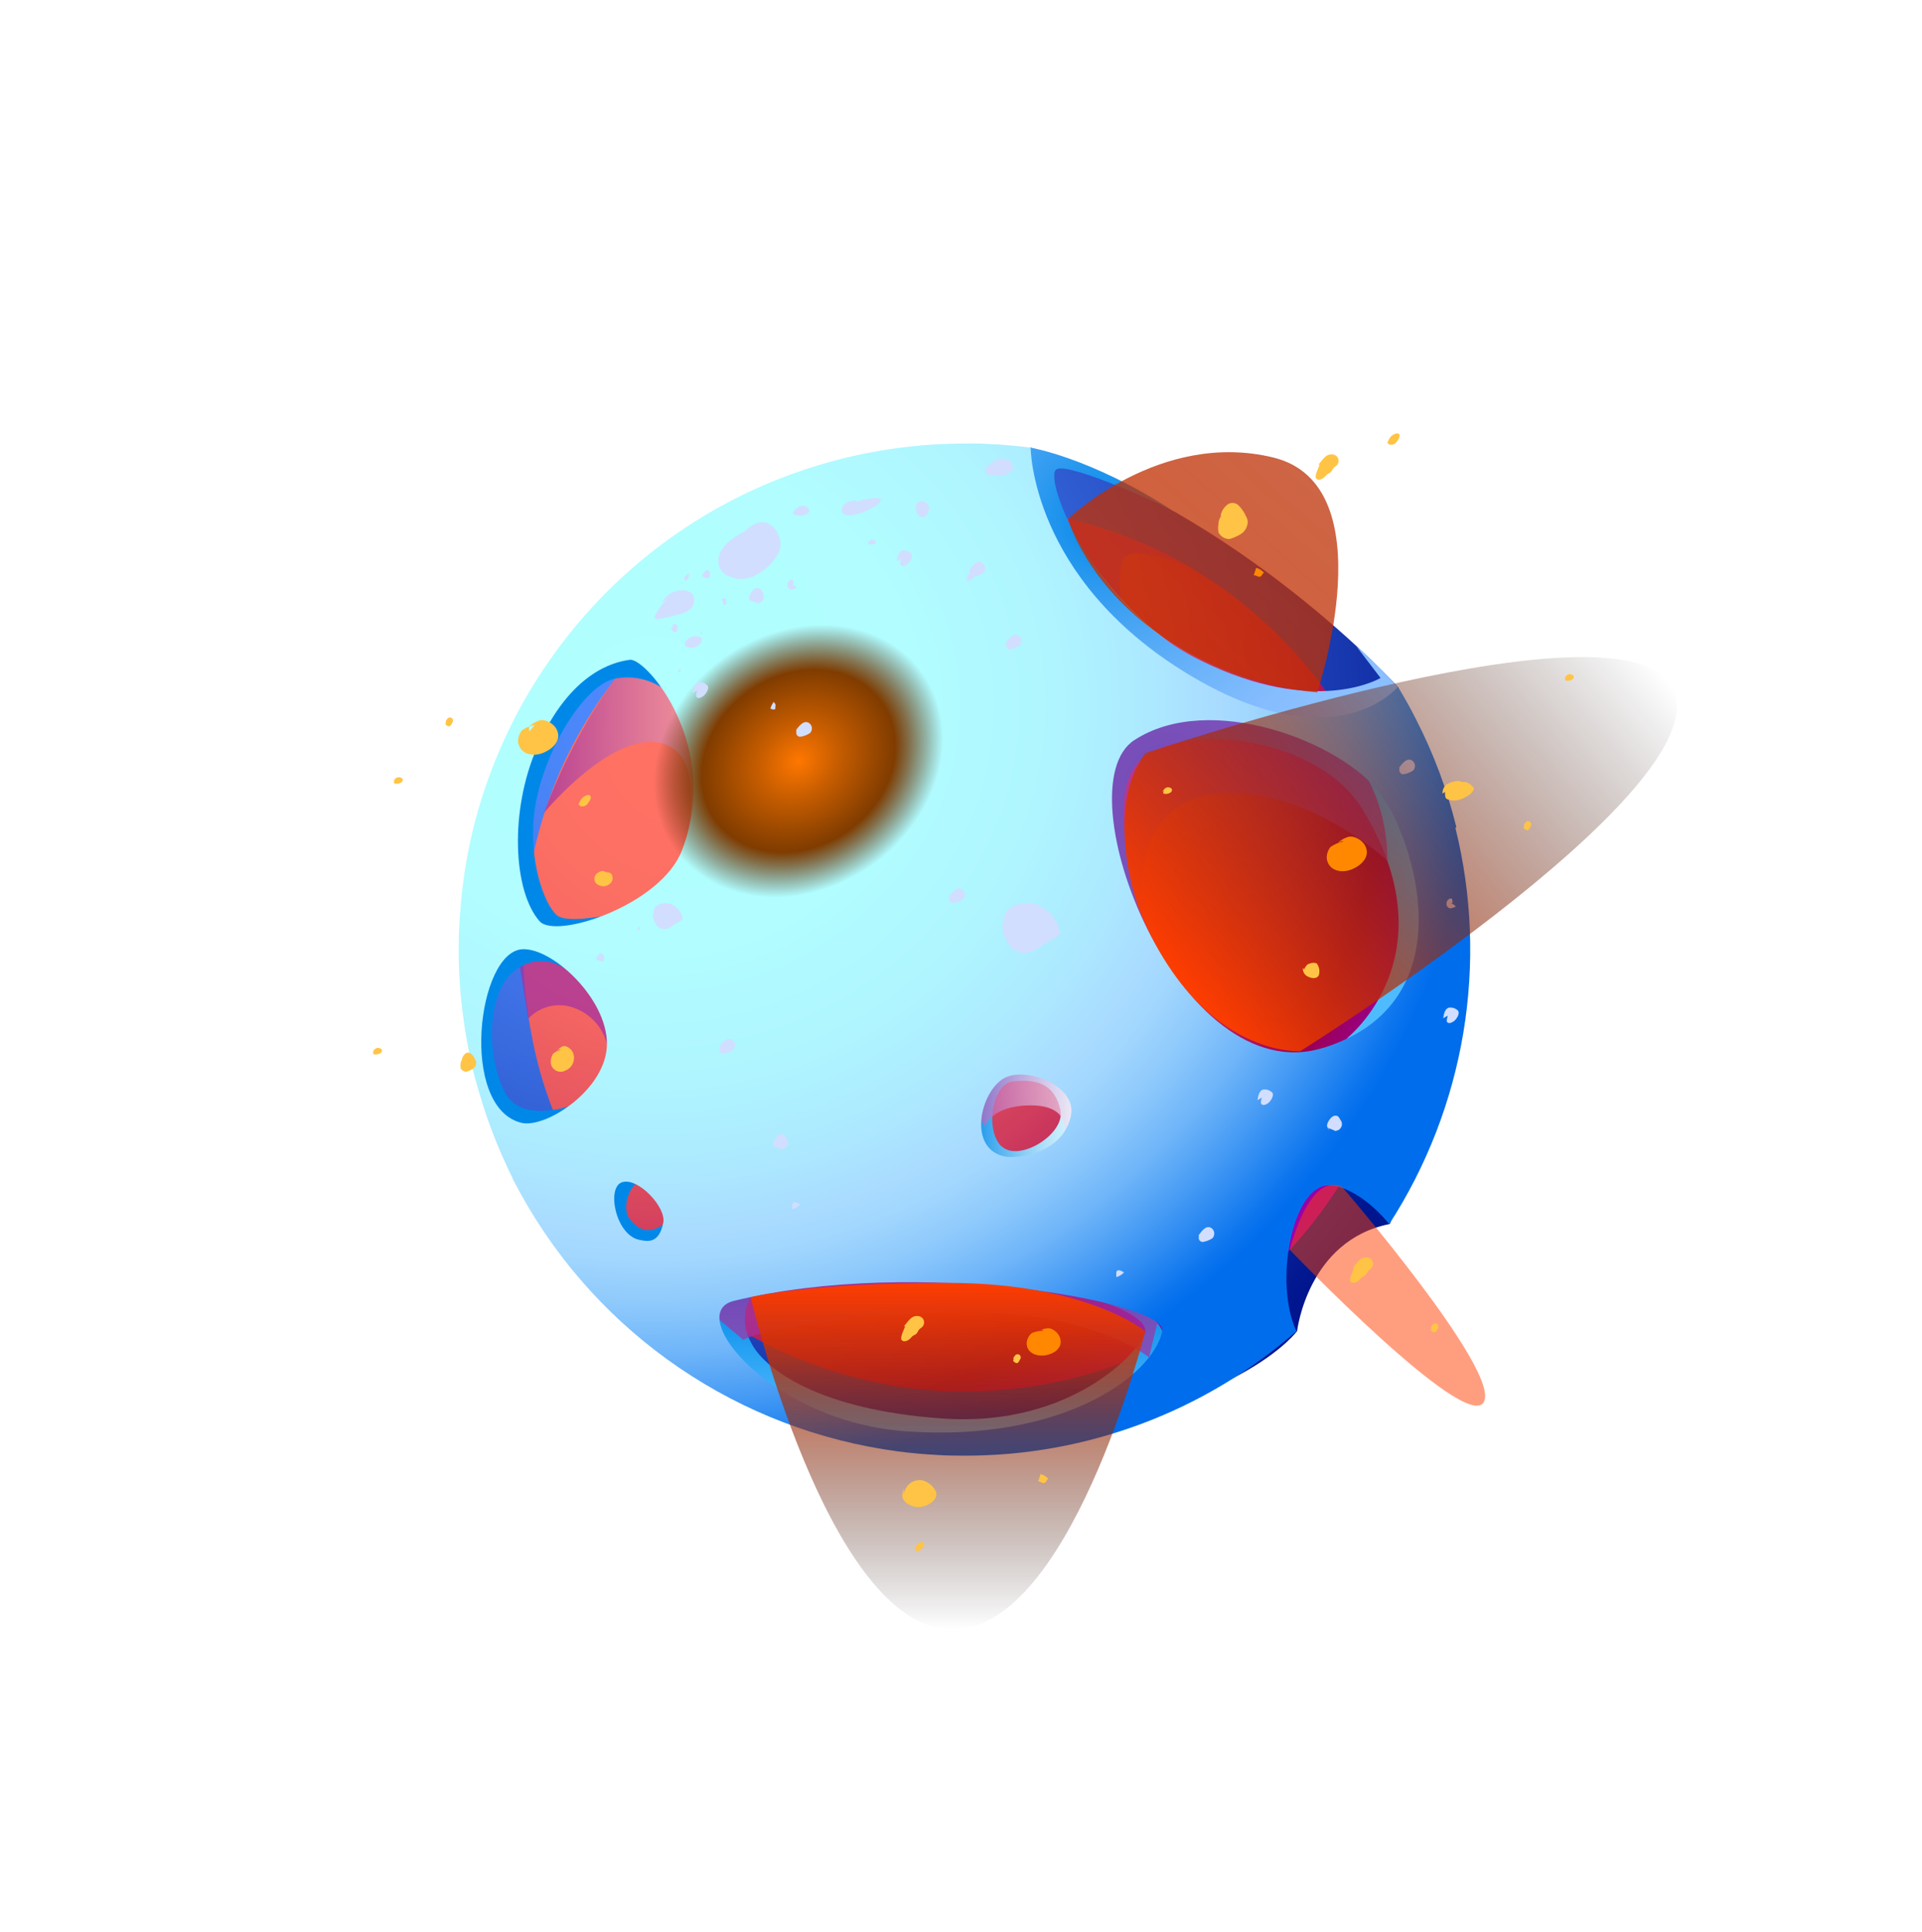 <svg width="196" height="197" viewBox="0 0 196 197" fill="none" xmlns="http://www.w3.org/2000/svg">
<g filter="url(#filter0_d)">
<path fill-rule="evenodd" clip-rule="evenodd" d="M146 98.51C146.005 104.88 144.766 111.189 142.354 117.075C139.942 122.961 136.404 128.309 131.942 132.813C127.48 137.317 122.183 140.888 116.352 143.323C110.522 145.757 104.274 147.007 97.965 147C97.113 147 96.251 147 95.41 146.928C94.153 146.867 92.906 146.744 91.679 146.59C82.636 145.395 74.121 141.608 67.144 135.679C62.647 131.854 58.869 127.242 55.992 122.064C55.698 121.532 55.414 121.041 55.13 120.447C55.13 120.447 55.13 120.447 55.13 120.396C54.836 119.812 54.562 119.229 54.299 118.635C53.458 116.774 52.74 114.859 52.149 112.903C51.701 111.476 51.325 110.028 51.024 108.562C50.811 107.539 50.629 106.515 50.487 105.43C50.16 103.152 49.998 100.853 50 98.551C50 97.21 50.051 95.869 50.172 94.559C50.233 93.72 50.324 92.89 50.436 92.061C51.044 87.379 52.339 82.815 54.278 78.519C58.083 70.034 64.225 62.835 71.971 57.778C79.717 52.721 88.74 50.021 97.965 50H99.475C100.012 50 100.55 50 101.087 50.082C103.821 50.256 106.534 50.667 109.198 51.31C110.719 51.679 112.239 52.109 113.669 52.62C114.683 52.958 115.636 53.337 116.599 53.746C117.319 54.054 118.018 54.371 118.718 54.709L119.083 54.883C123.719 57.172 127.96 60.2 131.644 63.85C132.171 64.362 132.658 64.874 133.185 65.436C133.52 65.805 133.854 66.184 134.199 66.562C134.757 67.197 135.294 67.862 135.821 68.528C139.999 73.938 142.988 80.184 144.591 86.851C145.528 90.665 146.001 94.58 146 98.51Z" fill="white"/>
</g>
<path style="mix-blend-mode:screen" d="M98.5 155C130.256 155 156 129.256 156 97.5C156 65.744 130.256 40 98.5 40C66.744 40 41 65.744 41 97.5C41 129.256 66.744 155 98.5 155Z" fill="url(#paint0_radial)"/>
<path style="mix-blend-mode:screen" d="M93.376 148.322C124.133 148.322 149.066 123.388 149.066 92.632C149.066 61.875 124.133 36.941 93.376 36.941C62.619 36.941 37.685 61.875 37.685 92.632C37.685 123.388 62.619 148.322 93.376 148.322Z" fill="url(#paint1_radial)"/>
<path fill-rule="evenodd" clip-rule="evenodd" d="M142.541 70.04C142.541 70.04 126.505 52.378 105.103 45.65C105.103 45.65 66.8 52.317 57.705 67.713C48.61 83.109 43.477 110.446 57.705 127.234C71.932 144.023 87.898 149.419 107.562 146.116C127.226 142.813 132.277 135.73 132.277 135.73C132.277 135.73 133.344 126.472 141.738 124.816C141.769 124.785 153.435 91.046 142.541 70.04Z" fill="url(#paint2_radial)"/>
<path fill-rule="evenodd" clip-rule="evenodd" d="M143.525 96.798C143.532 102.724 142.369 108.593 140.104 114.07C137.839 119.546 134.515 124.521 130.323 128.711C126.132 132.9 121.155 136.222 115.678 138.485C110.2 140.748 104.331 141.908 98.404 141.899C97.612 141.899 96.799 141.899 96.006 141.838C94.827 141.777 93.658 141.665 92.5 141.522C85.525 140.576 78.865 138.023 73.045 134.064C67.226 130.105 62.405 124.848 58.964 118.708L58.151 117.204C58.156 117.187 58.156 117.17 58.151 117.153C57.866 116.614 57.612 116.066 57.368 115.517C56.572 113.786 55.894 112.003 55.336 110.182C54.927 108.845 54.588 107.488 54.319 106.117C54.127 105.151 53.954 104.186 53.822 103.2C53.515 101.083 53.362 98.947 53.364 96.808C53.364 95.558 53.364 94.308 53.517 93.088C53.578 92.306 53.669 91.544 53.771 90.771C54.328 86.417 55.53 82.17 57.338 78.17C60.923 70.278 66.703 63.585 73.988 58.889C81.274 54.193 89.757 51.693 98.424 51.687H99.847L101.362 51.758C101.87 51.758 102.378 51.829 102.876 51.89C104.929 52.085 106.967 52.425 108.973 52.906C110.396 53.252 111.798 53.648 113.17 54.126C114.105 54.441 115.02 54.786 115.924 55.142C116.595 55.426 117.256 55.721 117.957 56.036L118.302 56.199C119.207 56.636 120.091 57.113 120.955 57.611C124.286 59.522 127.36 61.852 130.101 64.542C130.589 65.02 131.066 65.507 131.544 66.016C131.859 66.361 132.174 66.707 132.479 67.032C132.997 67.621 133.495 68.241 134.003 68.861C140.248 76.806 143.638 86.621 143.627 96.727L143.525 96.798Z" fill="url(#paint3_radial)"/>
<path fill-rule="evenodd" clip-rule="evenodd" d="M138.893 82.458C134.381 75.121 120.662 73.444 116.251 77.59C112.318 81.3 115.895 92.489 119.981 99.592C119.981 99.592 107.593 81.3 115.773 73.983C123.954 66.666 140.682 76.015 144.106 81.798C147.531 87.58 146.332 98.555 144.106 102.448C141.881 106.34 137.328 105.903 137.328 105.903C137.328 105.903 148.121 97.478 138.893 82.458Z" fill="url(#paint4_radial)"/>
<path style="mix-blend-mode:multiply" opacity="0.71" fill-rule="evenodd" clip-rule="evenodd" d="M55.48 82.885C55.48 82.885 62.32 74.592 67.36 75.771C72.401 76.95 69.891 85.934 69.891 85.934L74.972 71.351C74.972 71.351 65.704 67.58 62.635 69.318C59.669 73.51 57.264 78.07 55.48 82.885Z" fill="url(#paint5_linear)"/>
<path fill-rule="evenodd" clip-rule="evenodd" d="M76.546 132.285C76.16 132.978 75.958 133.758 75.958 134.551C75.958 135.345 76.16 136.125 76.546 136.818C77.817 139.541 83.416 143.759 95.987 144.643C109.605 145.659 116.698 137.295 116.79 135.751C116.881 134.206 112.583 132.824 112.583 132.824C112.583 132.824 117.41 132.997 118.548 135.771C119.686 138.545 110.479 148.2 95.174 146.848C79.87 145.496 72.258 136.381 72.349 133.952C72.441 131.523 76.546 132.285 76.546 132.285Z" fill="url(#paint6_linear)"/>
<path fill-rule="evenodd" clip-rule="evenodd" d="M67.359 70.041C65.94 69.171 64.24 68.88 62.613 69.228C59.168 70.102 54.859 77.713 54.412 83.618C54.015 88.699 55.865 92.835 56.952 93.445C58.04 94.055 61.282 93.445 61.282 93.445C60.201 94.106 58.982 94.51 57.72 94.624C56.459 94.739 55.187 94.561 54.005 94.106C49.737 92.601 51.79 79.969 54.005 74.553C56.221 69.136 63.151 65.651 64.889 66.016C66.627 66.382 67.359 70.041 67.359 70.041Z" fill="url(#paint7_linear)"/>
<path fill-rule="evenodd" clip-rule="evenodd" d="M111.617 108.658C110.54 107.215 104.341 105.701 104.341 105.701L101.18 109.197C98.873 109.858 97.247 117.134 99.229 118.76C101.211 120.386 109.097 120.02 110.296 116.961C111.495 113.902 112.705 110.071 111.617 108.658ZM102.115 116.9C100.377 115.152 101.251 110.508 103.264 110.284C105.967 109.98 107.562 110.701 108.131 113.171C108.701 115.64 103.863 118.607 102.115 116.87V116.9Z" fill="url(#paint8_linear)"/>
<path fill-rule="evenodd" clip-rule="evenodd" d="M63.954 128.149C64.97 128.749 68.74 127.936 68.74 127.936L69.198 124.887C70.214 123.82 68.557 118.79 66.982 118.373C65.407 117.956 61.423 120.405 61.84 122.621C62.257 124.836 62.907 127.56 63.954 128.149ZM66.108 120.334C67.602 120.924 68.72 124.074 67.754 124.785C66.454 125.73 65.376 125.73 64.248 124.359C63.12 122.987 64.614 119.735 66.108 120.334Z" fill="url(#paint9_linear)"/>
<path style="mix-blend-mode:multiply" opacity="0.71" fill-rule="evenodd" clip-rule="evenodd" d="M141.465 87.754C141.465 87.754 133.751 80.59 124.9 80.864C116.048 81.139 114.87 90.905 118.284 96.311C121.699 101.718 108.183 92.104 108.183 92.104V71.291C108.183 71.291 124.554 69.686 133.264 73.618C141.973 77.551 141.465 87.754 141.465 87.754Z" fill="url(#paint10_linear)"/>
<path style="mix-blend-mode:multiply" opacity="0.71" fill-rule="evenodd" clip-rule="evenodd" d="M114.626 56.91C113.386 58.648 115.144 64.847 115.144 64.847L101.181 58.211L102.857 51.9C104.911 52.096 106.949 52.435 108.955 52.917C110.378 53.262 111.78 53.658 113.152 54.136C114.087 54.451 115.002 54.797 115.906 55.152C116.577 55.437 117.237 55.732 117.939 56.047L118.284 56.209C119.189 56.646 120.073 57.124 120.936 57.622C118.64 56.829 115.418 55.813 114.626 56.91Z" fill="url(#paint11_linear)"/>
<path style="mix-blend-mode:multiply" opacity="0.71" fill-rule="evenodd" clip-rule="evenodd" d="M53.864 103.882C54.426 103.281 55.148 102.852 55.946 102.647C56.743 102.442 57.583 102.468 58.365 102.723C59.22 102.995 59.991 103.478 60.608 104.129C61.224 104.779 61.666 105.575 61.892 106.443L64.239 98.049L54.615 95.955L52.857 97.622L53.864 103.882Z" fill="url(#paint12_linear)"/>
<path style="mix-blend-mode:multiply" opacity="0.71" fill-rule="evenodd" clip-rule="evenodd" d="M100.448 114.847C100.448 114.847 101.098 112.723 105.102 112.723C109.106 112.723 108.547 115.386 108.547 115.386L111.291 110.223L103.283 105.437L95.956 108.516L100.448 114.847Z" fill="url(#paint13_linear)"/>
<path style="mix-blend-mode:multiply" opacity="0.71" fill-rule="evenodd" clip-rule="evenodd" d="M75.793 136.635C75.793 136.635 78.394 134.897 94.563 133.932C110.731 132.966 117.174 138.424 117.174 138.424L119.024 130.751L86.809 123.901L71.687 128.353L70.793 132.417L75.793 136.635Z" fill="url(#paint14_linear)"/>
<path fill-rule="evenodd" clip-rule="evenodd" d="M57.656 98.81C56.853 98.236 55.875 97.96 54.89 98.028C53.905 98.097 52.975 98.506 52.26 99.186C49.607 101.463 49.617 107.906 51.518 111.452C53.154 114.501 57.951 112.824 57.951 112.824C57.951 112.824 54.13 116.269 51.121 114.155C48.113 112.042 47.514 100.385 50.156 97.082C52.798 93.78 57.656 98.81 57.656 98.81Z" fill="url(#paint15_linear)"/>
<path fill-rule="evenodd" clip-rule="evenodd" d="M148.518 84.36C147.575 80.537 146.19 76.836 144.392 73.334C143.823 72.195 143.203 71.098 142.542 70.01C138.609 71.921 132.553 72.836 124.189 68.618C112.98 62.927 107.482 51.972 105.104 45.651C103.996 45.509 102.868 45.397 101.74 45.316C101.161 45.316 100.571 45.255 100.002 45.234H98.376C89.692 45.236 81.147 47.43 73.535 51.611C65.924 55.793 59.49 61.828 54.83 69.157C53.524 71.193 52.369 73.323 51.375 75.529C49.29 80.101 47.896 84.957 47.239 89.939C47.127 90.823 47.026 91.707 46.965 92.602C46.832 93.994 46.772 95.416 46.772 96.849C46.773 99.298 46.949 101.743 47.3 104.166C47.452 105.294 47.645 106.392 47.879 107.5C47.875 107.516 47.875 107.534 47.879 107.55C48.203 109.108 48.607 110.648 49.089 112.164C49.722 114.244 50.489 116.281 51.385 118.262C51.67 118.902 51.965 119.522 52.269 120.142C52.269 120.142 52.269 120.142 52.269 120.193C52.574 120.762 52.879 121.351 53.194 121.91C57.116 128.946 62.626 134.97 69.286 139.5C75.947 144.031 83.573 146.944 91.557 148.007C92.868 148.18 94.21 148.302 95.561 148.373C96.466 148.434 97.391 148.444 98.305 148.444C110.775 148.484 122.83 143.97 132.207 135.751C129.87 130.741 131.801 121.036 135.408 120.884C137.177 120.802 139.788 122.489 141.668 124.837C145.493 118.916 148.065 112.275 149.226 105.322C150.387 98.369 150.111 91.253 148.416 84.411L148.518 84.36ZM53.174 114.502C46.802 112.957 48.662 96.992 53.296 96.799C56.344 96.666 61.893 101.799 61.893 106.443C61.893 111.087 55.653 115.101 53.174 114.502ZM102.33 117.906C98.478 116.961 100.124 110.721 102.777 109.776C105.226 108.922 109.748 110.904 109.22 113.709C108.498 117.55 103.823 118.272 102.33 117.906ZM65.145 126.422C62.777 125.894 61.812 121.077 63.448 120.558C65.084 120.04 67.97 123.13 67.635 124.705C67.198 126.839 66.07 126.625 65.145 126.422ZM69.535 86.738C67.422 92.266 56.69 95.833 55.023 93.943C52.34 90.894 51.914 82.693 54.8 76.148C58.113 68.618 62.564 67.49 64.241 67.287C65.918 67.084 73.661 76.138 69.535 86.738ZM92.584 145.975C78.661 145.06 69.688 133.922 74.83 132.662C93.59 128.089 119.179 132.784 118.528 135.772C117.492 140.416 108.214 147.021 92.624 145.975H92.584ZM134.981 106.839C120.246 111.514 108.214 80.315 115.673 75.478C123.366 70.458 136.821 75.651 140.774 80.955C144.107 85.417 149.748 102.154 135.022 106.839H134.981Z" fill="url(#paint16_radial)"/>
<path style="mix-blend-mode:screen" d="M94.068 96.499C105.788 88.353 109.727 73.747 102.865 63.875C96.004 54.003 80.941 52.603 69.221 60.749C57.501 68.895 53.562 83.501 60.423 93.373C67.284 103.245 82.347 104.644 94.068 96.499Z" fill="url(#paint17_radial)"/>
<path fill-rule="evenodd" clip-rule="evenodd" d="M119.33 51.91C119.33 51.91 109.259 47.144 107.765 47.846C106.271 48.547 111.332 61.89 122.379 67.327C134.187 73.15 140.783 69.136 140.783 69.136L138.324 65.914C139.814 67.204 141.219 68.589 142.531 70.061C142.531 70.061 136.159 77.886 121.027 68.668C105.103 58.943 105.103 45.65 105.103 45.65C105.103 45.65 111.2 46.667 119.33 51.91Z" fill="url(#paint18_radial)"/>
<g style="mix-blend-mode:multiply">
<g style="mix-blend-mode:multiply">
<path fill-rule="evenodd" clip-rule="evenodd" d="M72.057 58.131C71.853 58.304 71.406 58.619 71.762 58.873C71.864 58.934 71.945 58.873 72.047 58.934C72.148 58.995 72.148 59.015 72.24 58.934C72.524 58.832 72.412 58.009 72.087 58.172L72.057 58.131Z" fill="#D1DEFF"/>
</g>
<g style="mix-blend-mode:multiply">
<path fill-rule="evenodd" clip-rule="evenodd" d="M61.263 97.186C61.059 97.358 60.612 97.683 60.968 97.927C61.07 97.999 61.151 97.927 61.253 97.988C61.354 98.049 61.354 98.08 61.446 98.039C61.73 97.927 61.618 97.114 61.293 97.277L61.263 97.186Z" fill="#D1DEFF"/>
</g>
<g style="mix-blend-mode:multiply">
<path fill-rule="evenodd" clip-rule="evenodd" d="M73.601 61.109C73.725 61.039 73.865 61.001 74.007 60.997C74.007 61.18 74.2 61.526 73.946 61.668C73.692 61.81 73.804 61.404 73.702 61.312L73.601 61.109Z" fill="#D1DEFF"/>
</g>
<g style="mix-blend-mode:multiply">
<path fill-rule="evenodd" clip-rule="evenodd" d="M76.466 61.201C76.74 61.303 77.005 61.414 77.279 61.536C77.36 61.455 77.493 61.475 77.594 61.404C77.737 61.3 77.843 61.155 77.899 60.987C77.919 60.882 77.916 60.774 77.889 60.671C77.863 60.567 77.814 60.471 77.746 60.388C77.683 60.255 77.601 60.132 77.503 60.022C77.424 59.982 77.337 59.961 77.249 59.961C77.16 59.961 77.073 59.982 76.995 60.022C76.837 60.122 76.704 60.258 76.608 60.418C76.484 60.577 76.407 60.767 76.385 60.967C76.391 61.064 76.42 61.157 76.469 61.24C76.519 61.323 76.587 61.393 76.669 61.445L76.466 61.201Z" fill="#D1DEFF"/>
</g>
<g style="mix-blend-mode:multiply">
<path fill-rule="evenodd" clip-rule="evenodd" d="M78.916 116.891C79.191 116.992 79.455 117.104 79.729 117.226C79.811 117.155 79.943 117.165 80.044 117.094C80.187 116.99 80.294 116.845 80.349 116.677C80.368 116.572 80.365 116.464 80.338 116.361C80.312 116.257 80.264 116.161 80.197 116.078C80.133 115.945 80.051 115.821 79.953 115.712C79.874 115.674 79.787 115.654 79.699 115.654C79.611 115.654 79.524 115.674 79.445 115.712C79.287 115.812 79.155 115.948 79.058 116.108C78.936 116.268 78.859 116.457 78.835 116.657C78.841 116.753 78.87 116.847 78.92 116.93C78.969 117.013 79.038 117.083 79.12 117.135L78.916 116.891Z" fill="#D1DEFF"/>
</g>
<g style="mix-blend-mode:multiply">
<path fill-rule="evenodd" clip-rule="evenodd" d="M135.407 115.01C135.681 115.112 135.945 115.224 136.219 115.346C136.301 115.264 136.433 115.285 136.535 115.214C136.674 115.11 136.778 114.964 136.829 114.797C136.854 114.693 136.853 114.585 136.829 114.48C136.804 114.376 136.755 114.28 136.687 114.197C136.624 114.064 136.542 113.941 136.443 113.832C136.364 113.791 136.277 113.771 136.189 113.771C136.101 113.771 136.014 113.791 135.935 113.832C135.777 113.932 135.645 114.068 135.549 114.228C135.425 114.387 135.347 114.577 135.325 114.777C135.331 114.873 135.36 114.967 135.41 115.05C135.459 115.133 135.528 115.203 135.61 115.254L135.407 115.01Z" fill="#D1DEFF"/>
</g>
<g style="mix-blend-mode:multiply">
<path fill-rule="evenodd" clip-rule="evenodd" d="M68.693 63.813C68.58 63.897 68.484 64 68.408 64.118C68.52 64.26 68.581 64.382 68.764 64.443C68.798 64.462 68.836 64.473 68.876 64.473C68.915 64.473 68.954 64.462 68.987 64.443C69.069 64.372 68.987 64.28 69.048 64.209C69.109 64.138 69.15 63.975 69.048 63.803C68.947 63.63 68.947 63.66 68.835 63.66C68.723 63.66 68.591 63.66 68.55 63.772L68.693 63.813Z" fill="#D1DEFF"/>
</g>
<g style="mix-blend-mode:multiply">
<path fill-rule="evenodd" clip-rule="evenodd" d="M69.31 68.12C69.31 68.171 69.076 68.699 69.31 68.547C69.337 68.527 69.359 68.501 69.375 68.471C69.39 68.441 69.398 68.408 69.398 68.374C69.398 68.341 69.39 68.307 69.375 68.277C69.359 68.247 69.337 68.221 69.31 68.201V68.151V68.12Z" fill="#D1DEFF"/>
</g>
<g style="mix-blend-mode:multiply">
<path fill-rule="evenodd" clip-rule="evenodd" d="M65.134 94.431C65.134 94.431 64.9 95.01 65.134 94.858C65.16 94.836 65.18 94.808 65.195 94.778C65.209 94.747 65.216 94.713 65.216 94.68C65.216 94.646 65.209 94.612 65.195 94.582C65.18 94.551 65.16 94.524 65.134 94.502V94.431Z" fill="#D1DEFF"/>
</g>
<g style="mix-blend-mode:multiply">
<path fill-rule="evenodd" clip-rule="evenodd" d="M78.854 71.669C78.717 71.838 78.62 72.036 78.569 72.248C78.661 72.322 78.777 72.358 78.894 72.35C79.057 72.35 79.067 72.35 79.067 72.146C79.067 71.943 79.118 71.923 79.067 71.811C79.016 71.699 78.925 71.557 78.783 71.638L78.854 71.669Z" fill="#D1DEFF"/>
</g>
<g style="mix-blend-mode:multiply">
<path fill-rule="evenodd" clip-rule="evenodd" d="M71.444 64.33C71.552 64.421 71.624 64.547 71.648 64.686C71.495 64.686 71.485 64.574 71.465 64.463C71.444 64.351 71.465 64.341 71.597 64.198L71.444 64.33Z" fill="#D1DEFF"/>
</g>
<g style="mix-blend-mode:multiply">
<path fill-rule="evenodd" clip-rule="evenodd" d="M70.021 58.639C69.906 58.72 69.809 58.824 69.736 58.944C69.808 59.035 69.736 59.188 69.929 59.178C70.123 59.167 70.143 59.045 70.194 58.954C70.244 58.857 70.272 58.749 70.275 58.639C70.275 58.578 70.275 58.324 70.163 58.497L70.021 58.639Z" fill="#D1DEFF"/>
</g>
<g style="mix-blend-mode:multiply">
<path fill-rule="evenodd" clip-rule="evenodd" d="M88.459 55.693C88.487 55.547 88.528 55.404 88.581 55.266C88.581 55.266 88.652 55.194 88.683 55.164C88.713 55.133 88.683 55.032 88.865 55.022C88.931 55.014 88.997 55.02 89.06 55.039C89.123 55.059 89.181 55.091 89.231 55.133C89.638 55.449 88.611 55.703 88.571 55.388L88.459 55.693Z" fill="#D1DEFF"/>
</g>
<g style="mix-blend-mode:multiply">
<path fill-rule="evenodd" clip-rule="evenodd" d="M91.892 56.973C91.842 57.207 91.689 57.522 91.892 57.674C92.096 57.827 92.462 57.603 92.614 57.461C92.766 57.318 93.193 56.77 92.939 56.444C92.836 56.34 92.712 56.257 92.576 56.201C92.44 56.145 92.294 56.117 92.147 56.119C91.649 56.17 91.506 56.759 91.445 57.227L91.892 56.973Z" fill="#D1DEFF"/>
</g>
<g style="mix-blend-mode:multiply">
<path fill-rule="evenodd" clip-rule="evenodd" d="M71.08 70.417C71.029 70.651 70.887 70.966 71.08 71.129C71.273 71.291 71.659 71.047 71.802 70.915C71.944 70.783 72.391 70.214 72.137 69.899C72.035 69.789 71.911 69.703 71.772 69.647C71.633 69.59 71.484 69.566 71.334 69.574C70.846 69.574 70.704 70.204 70.633 70.671L71.08 70.417Z" fill="#D1DEFF"/>
</g>
<g style="mix-blend-mode:multiply">
<path fill-rule="evenodd" clip-rule="evenodd" d="M128.682 111.931C128.631 112.164 128.478 112.479 128.682 112.632C128.885 112.784 129.261 112.561 129.403 112.429C129.545 112.296 129.982 111.727 129.738 111.412C129.633 111.308 129.508 111.226 129.37 111.172C129.231 111.118 129.084 111.092 128.936 111.097C128.438 111.097 128.295 111.727 128.234 112.195L128.682 111.931Z" fill="#D1DEFF"/>
</g>
<g style="mix-blend-mode:multiply">
<path fill-rule="evenodd" clip-rule="evenodd" d="M147.623 103.577C147.623 103.811 147.42 104.126 147.623 104.278C147.826 104.431 148.192 104.207 148.344 104.075C148.497 103.943 148.924 103.374 148.68 103.059C148.575 102.954 148.449 102.872 148.311 102.818C148.173 102.764 148.025 102.739 147.877 102.744C147.379 102.744 147.237 103.374 147.176 103.841L147.623 103.577Z" fill="#D1DEFF"/>
</g>
<g style="mix-blend-mode:multiply">
<path fill-rule="evenodd" clip-rule="evenodd" d="M93.427 52.227C93.427 51.821 93.295 51.424 93.661 51.211C93.772 51.146 93.898 51.111 94.027 51.111C94.155 51.111 94.281 51.146 94.392 51.211C94.525 51.329 94.636 51.47 94.718 51.628C94.85 51.831 94.809 51.831 94.718 52.014C94.575 52.441 94.474 52.725 94.047 52.725C93.62 52.725 93.407 52.288 93.397 51.709L93.427 52.227Z" fill="#D1DEFF"/>
</g>
<g style="mix-blend-mode:multiply">
<path fill-rule="evenodd" clip-rule="evenodd" d="M98.61 59.279C98.912 59.2 99.184 59.033 99.393 58.802C99.18 58.659 98.692 58.375 98.61 58.802V59.279Z" fill="#D1DEFF"/>
</g>
<g style="mix-blend-mode:multiply">
<path fill-rule="evenodd" clip-rule="evenodd" d="M80.796 123.313C81.101 123.23 81.376 123.061 81.589 122.826C81.365 122.693 80.887 122.409 80.796 122.826V123.313Z" fill="#D1DEFF"/>
</g>
<g style="mix-blend-mode:multiply">
<path fill-rule="evenodd" clip-rule="evenodd" d="M113.833 130.234C114.137 130.152 114.411 129.986 114.626 129.756C114.402 129.624 113.924 129.34 113.833 129.756V130.234Z" fill="#D1DEFF"/>
</g>
<g style="mix-blend-mode:multiply">
<path fill-rule="evenodd" clip-rule="evenodd" d="M102.603 65.489C102.908 65.113 103.345 64.473 103.894 64.798C103.973 64.854 104.039 64.926 104.089 65.009C104.138 65.092 104.169 65.185 104.179 65.281C104.19 65.377 104.18 65.475 104.15 65.567C104.12 65.659 104.071 65.743 104.006 65.814C103.742 65.994 103.445 66.119 103.132 66.18C103.064 66.203 102.991 66.208 102.921 66.194C102.851 66.18 102.786 66.147 102.732 66.1C102.678 66.052 102.638 65.992 102.616 65.924C102.593 65.856 102.589 65.783 102.603 65.713V65.489Z" fill="#D1DEFF"/>
</g>
<g style="mix-blend-mode:multiply">
<path fill-rule="evenodd" clip-rule="evenodd" d="M73.356 106.718C73.661 106.342 74.108 105.702 74.656 106.037C74.736 106.093 74.802 106.165 74.851 106.248C74.901 106.331 74.931 106.424 74.942 106.52C74.953 106.616 74.943 106.714 74.913 106.806C74.883 106.898 74.834 106.982 74.768 107.054C74.504 107.23 74.207 107.351 73.894 107.409C73.827 107.434 73.754 107.44 73.683 107.428C73.613 107.415 73.547 107.384 73.492 107.337C73.437 107.291 73.396 107.231 73.372 107.163C73.348 107.095 73.342 107.023 73.356 106.952V106.718Z" fill="#D1DEFF"/>
</g>
<g style="mix-blend-mode:multiply">
<path fill-rule="evenodd" clip-rule="evenodd" d="M122.249 125.935C122.554 125.559 122.991 124.868 123.55 125.244C123.627 125.302 123.691 125.375 123.739 125.458C123.786 125.542 123.816 125.634 123.825 125.73C123.835 125.826 123.824 125.922 123.794 126.014C123.765 126.105 123.716 126.189 123.652 126.261C123.391 126.438 123.097 126.563 122.788 126.626C122.72 126.651 122.648 126.657 122.577 126.645C122.506 126.632 122.44 126.601 122.386 126.554C122.331 126.508 122.289 126.448 122.265 126.38C122.242 126.312 122.236 126.24 122.249 126.169V125.935Z" fill="#D1DEFF"/>
</g>
<g style="mix-blend-mode:multiply">
<path fill-rule="evenodd" clip-rule="evenodd" d="M81.202 74.411C81.507 74.035 81.954 73.394 82.503 73.73C82.584 73.784 82.651 73.856 82.702 73.939C82.752 74.022 82.784 74.115 82.794 74.212C82.805 74.309 82.794 74.407 82.763 74.499C82.732 74.591 82.682 74.675 82.615 74.746C82.351 74.926 82.054 75.05 81.741 75.112C81.674 75.136 81.601 75.143 81.53 75.13C81.46 75.118 81.393 75.086 81.339 75.04C81.284 74.993 81.243 74.933 81.219 74.866C81.195 74.798 81.189 74.725 81.202 74.655V74.411Z" fill="#D1DEFF"/>
</g>
<g style="mix-blend-mode:multiply">
<path fill-rule="evenodd" clip-rule="evenodd" d="M98.855 58.101C99.16 57.725 99.607 57.034 100.155 57.41C100.235 57.466 100.301 57.538 100.35 57.621C100.4 57.704 100.431 57.797 100.441 57.893C100.452 57.989 100.442 58.087 100.412 58.179C100.382 58.271 100.332 58.355 100.267 58.427C100.004 58.606 99.706 58.731 99.393 58.792C99.326 58.817 99.253 58.823 99.183 58.811C99.112 58.798 99.046 58.767 98.991 58.72C98.936 58.674 98.895 58.614 98.871 58.546C98.847 58.478 98.841 58.406 98.855 58.335V58.101Z" fill="#D1DEFF"/>
</g>
<g style="mix-blend-mode:multiply">
<path fill-rule="evenodd" clip-rule="evenodd" d="M142.704 78.242C143.009 77.866 143.456 77.225 144.005 77.561C144.085 77.616 144.152 77.688 144.201 77.772C144.25 77.856 144.281 77.949 144.291 78.046C144.3 78.142 144.289 78.24 144.257 78.332C144.225 78.423 144.174 78.507 144.107 78.577C143.844 78.75 143.551 78.87 143.243 78.933C143.175 78.957 143.103 78.964 143.032 78.951C142.961 78.938 142.895 78.907 142.841 78.861C142.786 78.814 142.745 78.754 142.721 78.686C142.697 78.619 142.691 78.546 142.704 78.475V78.242Z" fill="#D1DEFF"/>
</g>
<g style="mix-blend-mode:multiply">
<path fill-rule="evenodd" clip-rule="evenodd" d="M96.81 91.382C97.115 91.006 97.552 90.366 98.111 90.691C98.188 90.748 98.252 90.821 98.299 90.905C98.347 90.988 98.376 91.081 98.386 91.177C98.395 91.272 98.385 91.369 98.355 91.46C98.325 91.551 98.276 91.636 98.212 91.707C97.951 91.885 97.658 92.009 97.348 92.073C97.28 92.095 97.207 92.099 97.137 92.085C97.067 92.07 97.001 92.038 96.947 91.991C96.893 91.944 96.852 91.884 96.828 91.816C96.804 91.749 96.798 91.676 96.81 91.605V91.382Z" fill="#D1DEFF"/>
</g>
<g style="mix-blend-mode:multiply">
<path fill-rule="evenodd" clip-rule="evenodd" d="M76.325 53.924C75.237 54.605 73.418 55.458 73.276 56.972C73.213 57.356 73.291 57.75 73.494 58.082C73.698 58.414 74.013 58.662 74.384 58.781C74.764 58.952 75.176 59.041 75.593 59.041C76.01 59.041 76.422 58.952 76.802 58.781C77.902 58.296 78.81 57.459 79.384 56.403C79.534 56.083 79.605 55.73 79.589 55.376C79.573 55.022 79.471 54.677 79.292 54.371C79.083 53.923 78.723 53.563 78.276 53.355C76.894 52.877 76.061 54.239 75.034 54.848L76.325 53.924Z" fill="#D1DEFF"/>
</g>
<g style="mix-blend-mode:multiply">
<path fill-rule="evenodd" clip-rule="evenodd" d="M80.715 59.583C80.923 59.651 81.109 59.774 81.253 59.939C81.04 60.01 80.816 60.173 80.593 60.102C80.532 60.078 80.477 60.043 80.431 59.998C80.385 59.952 80.348 59.898 80.323 59.838C80.299 59.778 80.286 59.714 80.287 59.649C80.288 59.584 80.302 59.52 80.329 59.461C80.329 59.309 80.623 59.055 80.776 59.116C80.928 59.177 80.867 59.258 80.888 59.319C80.908 59.38 80.948 59.431 80.888 59.583H80.715Z" fill="#D1DEFF"/>
</g>
<g style="mix-blend-mode:multiply">
<path fill-rule="evenodd" clip-rule="evenodd" d="M147.929 92.095C148.137 92.163 148.323 92.285 148.467 92.45C148.254 92.521 148.03 92.684 147.807 92.613C147.746 92.59 147.691 92.554 147.645 92.509C147.598 92.464 147.562 92.409 147.537 92.35C147.512 92.29 147.5 92.225 147.501 92.16C147.502 92.096 147.516 92.032 147.542 91.973C147.542 91.83 147.837 91.566 147.99 91.627C148.142 91.688 148.081 91.769 148.101 91.83C148.122 91.891 148.162 91.942 148.101 92.095H147.929Z" fill="#D1DEFF"/>
</g>
<g style="mix-blend-mode:multiply">
<path fill-rule="evenodd" clip-rule="evenodd" d="M68.272 60.895C67.643 61.404 67.139 62.051 66.799 62.786C66.636 63.162 66.921 63.182 67.266 63.111C67.937 62.989 68.608 62.796 69.299 62.633C69.761 62.541 70.188 62.319 70.529 61.993C70.735 61.697 70.822 61.334 70.772 60.977C70.712 60.53 70.386 60.357 69.98 60.245C69.492 60.146 68.986 60.211 68.54 60.43C68.093 60.649 67.731 61.009 67.51 61.455L68.272 60.895Z" fill="#D1DEFF"/>
</g>
<g style="mix-blend-mode:multiply">
<path fill-rule="evenodd" clip-rule="evenodd" d="M70.694 64.849C71.02 64.848 71.341 64.928 71.628 65.082C71.547 65.184 71.567 65.316 71.527 65.438C71.451 65.623 71.314 65.777 71.141 65.875C70.99 65.966 70.821 66.025 70.646 66.046C70.47 66.067 70.293 66.05 70.124 65.997C69.261 65.662 70.592 64.635 70.876 64.981L70.694 64.849Z" fill="#D1DEFF"/>
</g>
<g style="mix-blend-mode:multiply">
<path fill-rule="evenodd" clip-rule="evenodd" d="M87.074 51.352C87.392 51.168 87.734 51.028 88.09 50.935C88.483 50.858 88.88 50.81 89.279 50.793C89.483 50.793 89.94 50.793 89.808 51.108C89.676 51.423 88.883 51.819 88.568 51.972C88.059 52.25 87.505 52.439 86.932 52.531C86.637 52.531 86.129 52.592 85.916 52.287C85.856 52.176 85.831 52.05 85.844 51.925C85.857 51.8 85.906 51.682 85.987 51.586C86.113 51.368 86.316 51.205 86.556 51.128C86.678 51.128 87.369 50.895 87.41 51.128L87.074 51.352Z" fill="#D1DEFF"/>
</g>
<g style="mix-blend-mode:multiply">
<path fill-rule="evenodd" clip-rule="evenodd" d="M81.728 51.516C81.586 51.617 80.488 52.217 81.017 52.481C81.374 52.613 81.767 52.613 82.125 52.481C82.379 52.379 82.633 52.207 82.48 51.922C82.155 51.333 81.352 51.668 80.936 51.922L81.728 51.516Z" fill="#D1DEFF"/>
</g>
<g style="mix-blend-mode:multiply">
<path fill-rule="evenodd" clip-rule="evenodd" d="M101.931 46.668C101.688 46.841 99.787 47.898 100.692 48.355C101.315 48.584 101.999 48.584 102.622 48.355C103.059 48.172 103.507 47.888 103.232 47.339C102.673 46.322 101.281 46.912 100.559 47.339L101.931 46.668Z" fill="#D1DEFF"/>
</g>
<g style="mix-blend-mode:multiply">
<path fill-rule="evenodd" clip-rule="evenodd" d="M66.588 93.323C66.612 93.794 66.815 94.238 67.157 94.563C67.346 94.687 67.569 94.748 67.795 94.739C68.021 94.73 68.238 94.651 68.417 94.512C68.712 94.34 68.986 94.146 69.281 93.974C69.576 93.801 69.596 93.842 69.606 93.608C69.556 93.309 69.422 93.031 69.22 92.805C69.006 92.532 68.726 92.319 68.407 92.185C67.807 91.962 66.649 92.185 66.669 93.008L66.588 93.323Z" fill="#D1DEFF"/>
</g>
<g style="mix-blend-mode:multiply">
<path fill-rule="evenodd" clip-rule="evenodd" d="M102.217 94.432C102.268 95.341 102.66 96.197 103.314 96.83C103.681 97.073 104.116 97.193 104.555 97.175C104.995 97.157 105.418 97.001 105.763 96.728C106.333 96.393 106.871 96.037 107.43 95.712C107.755 95.509 108.04 95.458 108.06 94.991C107.963 94.415 107.71 93.877 107.329 93.436C106.905 92.92 106.365 92.513 105.753 92.247C104.574 91.81 102.349 92.247 102.369 93.832L102.217 94.432Z" fill="#D1DEFF"/>
</g>
</g>
<path style="mix-blend-mode:screen" fill-rule="evenodd" clip-rule="evenodd" d="M116.8 76.809C116.8 76.809 162.633 61.342 169.94 69.268C178.486 78.536 132.593 107.194 132.593 107.194C132.593 107.194 123.04 107.845 116.76 94.136C114.9 90.081 113.152 81.656 116.8 76.809Z" fill="url(#paint19_linear)"/>
<path style="mix-blend-mode:screen" fill-rule="evenodd" clip-rule="evenodd" d="M76.546 132.286C76.546 132.286 84.32 165.314 96.647 166.167C108.974 167.021 116.789 135.751 116.789 135.751C116.789 135.751 110.814 130.822 96.647 130.822C82.481 130.822 76.546 132.286 76.546 132.286Z" fill="url(#paint20_linear)"/>
<path style="mix-blend-mode:screen" fill-rule="evenodd" clip-rule="evenodd" d="M64.239 69.552C64.239 69.552 51.455 67.276 47.562 75.558C42.928 85.385 57.948 93.708 57.948 93.708C57.948 93.708 65.773 93.708 69.574 86.737C73.375 79.765 68.954 69.593 64.239 69.552Z" fill="url(#paint21_linear)"/>
<path style="mix-blend-mode:screen" fill-rule="evenodd" clip-rule="evenodd" d="M52.433 98.83C52.433 98.83 29.974 106.635 29.974 111.025C29.974 116.605 57.951 112.783 57.951 112.783C59.995 111.204 61.396 108.936 61.894 106.401C62.514 102.408 57.687 98.272 56.233 98.109C54.925 98 53.611 98.249 52.433 98.83Z" fill="url(#paint22_linear)"/>
<path style="mix-blend-mode:screen" fill-rule="evenodd" clip-rule="evenodd" d="M108.914 52.917C108.914 52.917 118.294 43.832 129.849 46.657C141.403 49.482 134.33 70.61 134.33 70.61C128.631 70.076 123.163 68.093 118.446 64.848C110.652 59.452 108.914 52.917 108.914 52.917Z" fill="url(#paint23_linear)"/>
<path style="mix-blend-mode:screen" opacity="0.5" fill-rule="evenodd" clip-rule="evenodd" d="M131.525 127.448C131.525 127.448 149.35 146.025 151.291 143.017C153.232 140.009 136.881 121.056 136.881 121.056C136.881 121.056 133.873 118.932 131.525 127.448Z" fill="url(#paint24_linear)"/>
<path fill-rule="evenodd" clip-rule="evenodd" d="M124.634 52.52C124.393 52.764 124.258 53.093 124.258 53.435C124.207 53.717 124.207 54.006 124.258 54.289C124.362 54.495 124.522 54.668 124.72 54.789C124.917 54.909 125.144 54.972 125.376 54.969C125.731 54.872 126.073 54.728 126.392 54.543C126.572 54.456 126.732 54.334 126.863 54.184C126.994 54.034 127.093 53.858 127.154 53.669C127.221 53.504 127.247 53.326 127.231 53.15C127.215 52.973 127.157 52.802 127.063 52.652C126.901 52.277 126.674 51.932 126.392 51.636C126.259 51.465 126.068 51.347 125.855 51.306C125.642 51.265 125.421 51.303 125.233 51.413C125.026 51.557 124.85 51.742 124.717 51.957C124.584 52.172 124.497 52.412 124.461 52.663L124.634 52.52Z" fill="#FFC445"/>
<path fill-rule="evenodd" clip-rule="evenodd" d="M47.176 107.997C47.112 108.061 47.06 108.137 47.025 108.221C46.99 108.305 46.973 108.394 46.973 108.485C46.943 108.633 46.943 108.785 46.973 108.932C47.027 109.042 47.111 109.133 47.216 109.196C47.32 109.259 47.441 109.291 47.562 109.288C47.754 109.237 47.939 109.162 48.111 109.064C48.206 109.019 48.291 108.956 48.361 108.877C48.431 108.799 48.484 108.707 48.518 108.607C48.555 108.52 48.569 108.425 48.56 108.331C48.551 108.237 48.519 108.147 48.467 108.069C48.388 107.866 48.267 107.682 48.111 107.53C48.042 107.438 47.942 107.375 47.83 107.353C47.717 107.33 47.6 107.35 47.501 107.408C47.284 107.566 47.138 107.803 47.095 108.069L47.176 107.997Z" fill="#FFC445"/>
<path fill-rule="evenodd" clip-rule="evenodd" d="M128.102 57.905C128.414 57.991 128.694 58.168 128.905 58.413C128.691 58.474 128.732 58.739 128.498 58.81C128.264 58.881 128.081 58.606 127.848 58.678L128.102 57.905Z" fill="#FF8800"/>
<path fill-rule="evenodd" clip-rule="evenodd" d="M106.118 150.323C106.428 150.403 106.705 150.577 106.911 150.821C106.698 150.882 106.738 151.146 106.504 151.228C106.271 151.309 106.088 151.024 105.864 151.085L106.118 150.323Z" fill="#FFC445"/>
<path fill-rule="evenodd" clip-rule="evenodd" d="M134.573 47.388C134.492 47.622 134.065 48.465 134.187 48.74C134.309 49.014 134.725 48.923 134.959 48.74C135.193 48.557 135.203 48.486 135.345 48.374C135.488 48.262 135.63 48.242 135.732 48.13C135.833 48.018 135.874 47.856 135.975 47.734C136.077 47.612 136.26 47.531 136.362 47.398C136.426 47.319 136.471 47.224 136.492 47.124C136.513 47.023 136.51 46.919 136.483 46.82C136.457 46.721 136.407 46.63 136.338 46.554C136.269 46.477 136.183 46.419 136.087 46.382C135.254 46.148 134.929 46.829 134.441 47.398L134.573 47.388Z" fill="#FFC445"/>
<path fill-rule="evenodd" clip-rule="evenodd" d="M138.09 129.277C138.008 129.521 137.581 130.364 137.703 130.639C137.825 130.913 138.242 130.821 138.476 130.639C138.709 130.456 138.72 130.384 138.862 130.273C139.004 130.161 139.146 130.13 139.248 130.029C139.339 129.903 139.42 129.77 139.492 129.632C139.604 129.5 139.777 129.419 139.878 129.297C139.943 129.217 139.987 129.123 140.008 129.023C140.03 128.922 140.027 128.818 140 128.719C139.973 128.62 139.923 128.529 139.855 128.452C139.786 128.376 139.7 128.317 139.604 128.281C138.77 128.037 138.445 128.728 137.968 129.297L138.09 129.277Z" fill="#FFC445"/>
<path fill-rule="evenodd" clip-rule="evenodd" d="M92.308 135.254C92.227 135.487 91.79 136.331 91.922 136.605C92.054 136.879 92.461 136.788 92.695 136.605C92.928 136.422 92.928 136.351 93.081 136.239C93.233 136.127 93.355 136.107 93.467 135.995C93.579 135.884 93.609 135.721 93.711 135.599C93.812 135.477 93.995 135.396 94.097 135.264C94.161 135.183 94.205 135.088 94.226 134.987C94.246 134.886 94.243 134.782 94.215 134.683C94.187 134.583 94.136 134.492 94.066 134.417C93.996 134.341 93.909 134.283 93.812 134.247C92.989 134.014 92.664 134.695 92.176 135.264L92.308 135.254Z" fill="#FFC445"/>
<path fill-rule="evenodd" clip-rule="evenodd" d="M141.455 45.204C141.668 44.727 141.75 44.483 142.197 44.269C142.431 44.158 142.746 44.127 142.736 44.493C142.659 44.734 142.53 44.956 142.36 45.143C142.265 45.243 142.143 45.312 142.009 45.341C141.874 45.37 141.735 45.358 141.608 45.306V45.204H141.455Z" fill="#FFC445"/>
<path fill-rule="evenodd" clip-rule="evenodd" d="M58.977 82.082C59.19 81.605 59.261 81.371 59.718 81.147C59.942 81.036 60.267 81.015 60.257 81.371C60.178 81.614 60.047 81.836 59.871 82.021C59.779 82.121 59.658 82.191 59.526 82.22C59.393 82.249 59.254 82.237 59.129 82.184V82.082H58.977Z" fill="#FFC445"/>
<path fill-rule="evenodd" clip-rule="evenodd" d="M93.241 158.048C93.404 157.672 93.465 157.479 93.82 157.306C94.003 157.214 94.257 157.194 94.247 157.479C94.187 157.67 94.087 157.847 93.953 157.997C93.876 158.075 93.779 158.129 93.672 158.153C93.566 158.176 93.455 158.168 93.353 158.129V158.048H93.241Z" fill="#FFC445"/>
<path fill-rule="evenodd" clip-rule="evenodd" d="M136.982 85.864C136.911 85.6 136.331 86.108 136.535 85.864C136.754 85.674 137.005 85.523 137.276 85.417C137.528 85.299 137.815 85.281 138.079 85.367C138.524 85.493 138.91 85.774 139.167 86.159C139.817 87.257 138.933 88.192 137.886 88.639C136.839 89.086 135.539 88.832 135.305 87.623C135.283 87.397 135.306 87.17 135.372 86.954C135.439 86.738 135.547 86.537 135.691 86.362C136.078 86.093 136.518 85.909 136.982 85.824V85.864Z" fill="#FF8800"/>
<path fill-rule="evenodd" clip-rule="evenodd" d="M57.146 107.062C57.146 106.859 56.77 107.245 56.882 107.062C57.008 106.927 57.156 106.814 57.319 106.727C57.392 106.693 57.472 106.675 57.553 106.675C57.633 106.675 57.713 106.693 57.786 106.727C58.061 106.84 58.285 107.05 58.416 107.316C58.491 107.486 58.532 107.669 58.535 107.855C58.538 108.041 58.504 108.225 58.435 108.398C58.366 108.57 58.263 108.727 58.132 108.859C58.002 108.991 57.846 109.095 57.674 109.166C57.53 109.247 57.367 109.292 57.202 109.295C57.036 109.299 56.871 109.263 56.723 109.188C56.575 109.114 56.447 109.005 56.35 108.87C56.254 108.735 56.192 108.578 56.17 108.414C56.138 108.083 56.216 107.75 56.394 107.469C56.607 107.275 56.866 107.138 57.146 107.073V107.062Z" fill="#FFC445"/>
<path fill-rule="evenodd" clip-rule="evenodd" d="M61.945 89.054C62.027 88.942 61.671 88.932 61.813 88.922C61.94 88.931 62.063 88.962 62.179 89.013C62.234 89.031 62.284 89.061 62.325 89.101C62.365 89.142 62.396 89.192 62.413 89.247C62.493 89.442 62.493 89.662 62.413 89.857C62.286 90.083 62.078 90.252 61.83 90.33C61.583 90.407 61.315 90.387 61.082 90.273C60.969 90.236 60.869 90.17 60.789 90.083C60.71 89.995 60.654 89.888 60.628 89.773C60.601 89.658 60.605 89.538 60.638 89.424C60.671 89.311 60.733 89.208 60.817 89.125C60.983 88.961 61.196 88.854 61.427 88.82C61.63 88.852 61.822 88.932 61.986 89.054H61.945Z" fill="#FFC445"/>
<path fill-rule="evenodd" clip-rule="evenodd" d="M106.355 135.721C106.355 135.487 105.786 135.812 105.989 135.721C106.196 135.6 106.423 135.518 106.66 135.477C106.887 135.418 107.127 135.451 107.33 135.568C107.671 135.74 107.938 136.028 108.082 136.381C108.438 137.397 107.564 138.038 106.639 138.2C105.715 138.363 104.688 137.977 104.698 136.96C104.711 136.764 104.763 136.573 104.852 136.398C104.941 136.224 105.065 136.069 105.217 135.944C105.576 135.789 105.964 135.713 106.355 135.721Z" fill="#FF8800"/>
<path fill-rule="evenodd" clip-rule="evenodd" d="M54.007 74.582C53.936 74.318 53.875 74.196 54.078 73.983C54.298 73.796 54.549 73.648 54.82 73.546C54.943 73.482 55.077 73.443 55.215 73.433C55.353 73.422 55.492 73.44 55.623 73.485C56.069 73.609 56.455 73.891 56.71 74.278C57.361 75.385 56.476 76.31 55.43 76.757C54.383 77.204 53.082 76.95 52.848 75.741C52.826 75.514 52.848 75.285 52.914 75.067C52.981 74.849 53.09 74.647 53.234 74.471C53.621 74.201 54.061 74.017 54.525 73.932L54.007 74.582Z" fill="#FFC445"/>
<path fill-rule="evenodd" clip-rule="evenodd" d="M147.357 80.762C147.357 81.544 147.438 81.483 148.129 81.636C148.62 81.651 149.103 81.513 149.511 81.239C149.769 81.13 149.993 80.955 150.162 80.731C150.355 80.437 150.344 80.335 150.09 80.122C149.919 79.946 149.705 79.817 149.47 79.746C149.328 79.746 149.196 79.746 149.054 79.746C148.965 79.701 148.874 79.664 148.779 79.634C148.319 79.643 147.87 79.777 147.479 80.02C147.354 80.134 147.255 80.274 147.19 80.43C147.125 80.587 147.095 80.755 147.103 80.924L147.357 80.762Z" fill="#FFC445"/>
<path fill-rule="evenodd" clip-rule="evenodd" d="M155.427 84.319C155.408 84.232 155.408 84.142 155.427 84.055C155.539 83.983 155.549 83.841 155.681 83.78C155.73 83.755 155.784 83.742 155.839 83.742C155.894 83.742 155.948 83.755 155.996 83.78C156.036 83.805 156.07 83.837 156.097 83.876C156.123 83.914 156.141 83.958 156.15 84.004C156.159 84.05 156.157 84.097 156.147 84.142C156.136 84.188 156.116 84.231 156.088 84.268C156.035 84.409 155.947 84.535 155.834 84.634C155.671 84.725 155.417 84.532 155.366 84.39L155.427 84.319Z" fill="#FFC445"/>
<path fill-rule="evenodd" clip-rule="evenodd" d="M145.955 135.538C145.934 135.451 145.934 135.361 145.955 135.274C146.056 135.213 146.076 135.06 146.209 134.999C146.258 134.977 146.312 134.965 146.366 134.965C146.42 134.965 146.474 134.977 146.524 134.999C146.562 135.025 146.595 135.058 146.621 135.097C146.647 135.135 146.664 135.178 146.673 135.224C146.681 135.269 146.68 135.316 146.671 135.361C146.661 135.407 146.642 135.449 146.615 135.487C146.544 135.599 146.483 135.782 146.351 135.853C146.219 135.924 145.944 135.751 145.894 135.599L145.955 135.538Z" fill="#FFC445"/>
<path fill-rule="evenodd" clip-rule="evenodd" d="M103.368 138.678C103.342 138.592 103.342 138.5 103.368 138.414C103.469 138.343 103.479 138.201 103.622 138.14C103.67 138.115 103.724 138.102 103.779 138.102C103.834 138.102 103.888 138.115 103.937 138.14C103.975 138.164 104.008 138.196 104.033 138.234C104.059 138.272 104.076 138.314 104.085 138.359C104.094 138.403 104.093 138.449 104.083 138.494C104.073 138.538 104.055 138.58 104.028 138.617C103.957 138.729 103.896 138.922 103.764 138.993C103.632 139.064 103.357 138.881 103.307 138.739L103.368 138.678Z" fill="#FFC445"/>
<path fill-rule="evenodd" clip-rule="evenodd" d="M45.468 73.74C45.448 73.657 45.448 73.57 45.468 73.486C45.58 73.415 45.59 73.273 45.722 73.202C45.772 73.179 45.825 73.167 45.88 73.167C45.934 73.167 45.988 73.179 46.037 73.202C46.077 73.226 46.111 73.259 46.138 73.297C46.164 73.336 46.182 73.379 46.191 73.425C46.2 73.471 46.199 73.518 46.188 73.564C46.177 73.609 46.157 73.652 46.129 73.689C46.058 73.801 45.997 73.984 45.864 74.055C45.732 74.126 45.458 73.954 45.407 73.811L45.468 73.74Z" fill="#FFC445"/>
<path fill-rule="evenodd" clip-rule="evenodd" d="M132.978 98.861C133.191 98.495 133.242 98.332 133.628 98.241C133.835 98.165 134.062 98.165 134.269 98.241C134.399 98.408 134.487 98.605 134.526 98.813C134.565 99.022 134.553 99.237 134.492 99.44C134.319 99.846 133.771 99.775 133.476 99.633C133.282 99.571 133.116 99.444 133.005 99.274C132.894 99.104 132.845 98.9 132.866 98.698L132.978 98.861Z" fill="#FFC445"/>
<path fill-rule="evenodd" clip-rule="evenodd" d="M159.686 69.074C159.652 69.115 159.626 69.162 159.611 69.212C159.595 69.263 159.59 69.316 159.595 69.369C159.818 69.521 160.53 69.369 160.479 69.003C160.479 68.83 160.245 68.769 160.103 68.749C159.798 68.749 159.646 68.983 159.493 69.206L159.686 69.074Z" fill="#FFC445"/>
<path fill-rule="evenodd" clip-rule="evenodd" d="M118.719 80.608C118.685 80.649 118.66 80.696 118.644 80.746C118.628 80.797 118.623 80.85 118.628 80.903C118.852 81.056 119.563 80.903 119.512 80.537C119.512 80.365 119.278 80.303 119.136 80.283C118.831 80.283 118.679 80.517 118.526 80.74L118.719 80.608Z" fill="#FFC445"/>
<path fill-rule="evenodd" clip-rule="evenodd" d="M40.265 79.583C40.231 79.622 40.206 79.667 40.19 79.716C40.174 79.765 40.169 79.816 40.174 79.868C40.408 80.02 41.109 79.868 41.068 79.512C41.068 79.329 40.824 79.278 40.682 79.258C40.377 79.258 40.225 79.481 40.072 79.705L40.265 79.583Z" fill="#FFC445"/>
<path fill-rule="evenodd" clip-rule="evenodd" d="M38.152 107.185C38.117 107.225 38.089 107.271 38.072 107.322C38.054 107.372 38.047 107.426 38.05 107.479C38.284 107.632 38.996 107.479 38.945 107.113C38.945 106.941 38.711 106.88 38.569 106.859C38.264 106.859 38.111 107.093 37.959 107.317L38.152 107.185Z" fill="#FFC445"/>
<path fill-rule="evenodd" clip-rule="evenodd" d="M92.167 151.747C92.005 152.397 91.862 152.763 92.36 153.21C92.746 153.536 93.238 153.706 93.742 153.688C94.484 153.637 95.704 153.058 95.45 152.123C95.316 151.847 95.127 151.602 94.895 151.403C94.662 151.203 94.391 151.054 94.098 150.964C93.866 150.92 93.628 150.927 93.399 150.984C93.17 151.041 92.957 151.147 92.773 151.295C92.589 151.443 92.44 151.629 92.335 151.841C92.231 152.052 92.173 152.284 92.167 152.519V151.747Z" fill="#FFC445"/>
<path style="mix-blend-mode:screen" fill-rule="evenodd" clip-rule="evenodd" d="M67.624 136.339C62.356 131.932 58.038 126.5 54.931 120.374C52.944 116.461 51.482 112.302 50.582 108.006C49.854 104.544 49.486 101.016 49.484 97.478C49.473 87.848 52.216 78.415 57.391 70.294C59.509 66.968 62.006 63.899 64.83 61.148C74.281 51.939 86.959 46.793 100.154 46.808C101.262 46.808 102.349 46.808 103.437 46.91C106.813 47.131 110.159 47.686 113.426 48.566C109.387 47.249 105.197 46.447 100.957 46.178C99.87 46.107 98.782 46.066 97.675 46.066C90.129 46.066 82.679 47.751 75.868 50.998C69.057 54.245 63.056 58.971 58.305 64.833C53.554 70.695 50.171 77.543 48.404 84.879C46.637 92.215 46.531 99.852 48.092 107.234C48.999 111.53 50.464 115.687 52.452 119.602C55.667 125.939 60.175 131.531 65.685 136.018C71.196 140.504 77.586 143.785 84.443 145.648C78.293 143.651 72.583 140.491 67.624 136.339Z" fill="url(#paint25_radial)"/>
<defs>
<filter id="filter0_d" x="0" y="0" width="196" height="197" filterUnits="userSpaceOnUse" color-interpolation-filters="sRGB">
<feFlood flood-opacity="0" result="BackgroundImageFix"/>
<feColorMatrix in="SourceAlpha" type="matrix" values="0 0 0 0 0 0 0 0 0 0 0 0 0 0 0 0 0 0 127 0"/>
<feOffset/>
<feGaussianBlur stdDeviation="25"/>
<feColorMatrix type="matrix" values="0 0 0 0 0.4 0 0 0 0 0.686 0 0 0 0 0.973 0 0 0 1 0"/>
<feBlend mode="normal" in2="BackgroundImageFix" result="effect1_dropShadow"/>
<feBlend mode="normal" in="SourceGraphic" in2="effect1_dropShadow" result="shape"/>
</filter>
<radialGradient id="paint0_radial" cx="0" cy="0" r="1" gradientUnits="userSpaceOnUse" gradientTransform="translate(25913.7 33186.5) scale(6191.6)">
<stop offset="0.01" stop-color="#009BFF"/>
<stop offset="1" stop-opacity="0"/>
</radialGradient>
<radialGradient id="paint1_radial" cx="0" cy="0" r="1" gradientUnits="userSpaceOnUse" gradientTransform="translate(25706.4 32251.5) scale(6103.64)">
<stop offset="0.01" stop-color="#0092FF"/>
<stop offset="0.13" stop-color="#0090FB"/>
<stop offset="0.26" stop-color="#0089EF"/>
<stop offset="0.38" stop-color="#007DDB"/>
<stop offset="0.51" stop-color="#006DBF"/>
<stop offset="0.63" stop-color="#00599B"/>
<stop offset="1" stop-color="#003F6E" stop-opacity="0"/>
</radialGradient>
<radialGradient id="paint2_radial" cx="0" cy="0" r="1" gradientUnits="userSpaceOnUse" gradientTransform="translate(67.593 72.601) scale(88.118)">
<stop stop-color="#4F8CFF"/>
<stop offset="0.15" stop-color="#4A85F8"/>
<stop offset="0.36" stop-color="#3E72E6"/>
<stop offset="0.61" stop-color="#2952C8"/>
<stop offset="0.9" stop-color="#0C279F"/>
<stop offset="1" stop-color="#00158E"/>
</radialGradient>
<radialGradient id="paint3_radial" cx="0" cy="0" r="1" gradientUnits="userSpaceOnUse" gradientTransform="translate(70.478 75.69) scale(79.734)">
<stop offset="0.01" stop-color="#FF7263"/>
<stop offset="0.21" stop-color="#FC6F63"/>
<stop offset="0.37" stop-color="#F46562"/>
<stop offset="0.51" stop-color="#E55560"/>
<stop offset="0.64" stop-color="#D03D5D"/>
<stop offset="0.77" stop-color="#B6205A"/>
<stop offset="0.88" stop-color="#9A0057"/>
<stop offset="0.99" stop-color="#9A00AE"/>
</radialGradient>
<radialGradient id="paint4_radial" cx="0" cy="0" r="1" gradientUnits="userSpaceOnUse" gradientTransform="translate(119.31 80.507) scale(29.949)">
<stop stop-color="#0088E8"/>
<stop offset="0.19" stop-color="#1696EE"/>
<stop offset="0.53" stop-color="#35AAF7"/>
<stop offset="0.81" stop-color="#48B7FD"/>
<stop offset="1" stop-color="#4FBBFF"/>
</radialGradient>
<linearGradient id="paint5_linear" x1="55.48" y1="77.336" x2="74.952" y2="77.336" gradientUnits="userSpaceOnUse">
<stop offset="0.01" stop-color="#A131A4"/>
<stop offset="1" stop-color="#FFC0B3"/>
</linearGradient>
<linearGradient id="paint6_linear" x1="95.479" y1="146.98" x2="95.479" y2="132.173" gradientUnits="userSpaceOnUse">
<stop stop-color="#4FBBFF"/>
<stop offset="0.19" stop-color="#48B7FD"/>
<stop offset="0.47" stop-color="#35AAF7"/>
<stop offset="0.81" stop-color="#1696EE"/>
<stop offset="1" stop-color="#0088E8"/>
</linearGradient>
<linearGradient id="paint7_linear" x1="3173.54" y1="8414.96" x2="3173.54" y2="7606.81" gradientUnits="userSpaceOnUse">
<stop stop-color="#4FBBFF"/>
<stop offset="0.19" stop-color="#48B7FD"/>
<stop offset="0.47" stop-color="#35AAF7"/>
<stop offset="0.81" stop-color="#1696EE"/>
<stop offset="1" stop-color="#0088E8"/>
</linearGradient>
<linearGradient id="paint8_linear" x1="98.335" y1="112.683" x2="112.044" y2="112.683" gradientUnits="userSpaceOnUse">
<stop stop-color="#0088E8"/>
<stop offset="0.03" stop-color="#0B8EE9"/>
<stop offset="0.24" stop-color="#4FB0F0"/>
<stop offset="0.43" stop-color="#87CCF5"/>
<stop offset="0.61" stop-color="#B3E2F9"/>
<stop offset="0.77" stop-color="#D3F2FC"/>
<stop offset="0.91" stop-color="#E6FCFE"/>
<stop offset="1" stop-color="#EDFFFF"/>
</linearGradient>
<linearGradient id="paint9_linear" x1="-2460.23" y1="-2098.98" x2="-2514.17" y2="-2069.56" gradientUnits="userSpaceOnUse">
<stop stop-color="#0088E8"/>
<stop offset="0.03" stop-color="#0B8EE9"/>
<stop offset="0.24" stop-color="#4FB0F0"/>
<stop offset="0.43" stop-color="#87CCF5"/>
<stop offset="0.61" stop-color="#B3E2F9"/>
<stop offset="0.77" stop-color="#D3F2FC"/>
<stop offset="0.91" stop-color="#E6FCFE"/>
<stop offset="1" stop-color="#EDFFFF"/>
</linearGradient>
<linearGradient id="paint10_linear" x1="8264.63" y1="7661.68" x2="9355.13" y2="7661.68" gradientUnits="userSpaceOnUse">
<stop offset="0.01" stop-color="#A131A4"/>
<stop offset="1" stop-color="#FFC0B3"/>
</linearGradient>
<linearGradient id="paint11_linear" x1="4805.82" y1="3360.11" x2="5188.29" y2="3360.11" gradientUnits="userSpaceOnUse">
<stop offset="0.01" stop-color="#A131A4"/>
<stop offset="1" stop-color="#FFC0B3"/>
</linearGradient>
<linearGradient id="paint12_linear" x1="2222.14" y1="3217.71" x2="2349.62" y2="3217.71" gradientUnits="userSpaceOnUse">
<stop offset="0.01" stop-color="#A131A4"/>
<stop offset="1" stop-color="#FFC0B3"/>
</linearGradient>
<linearGradient id="paint13_linear" x1="95.987" y1="110.375" x2="111.322" y2="110.375" gradientUnits="userSpaceOnUse">
<stop offset="0.01" stop-color="#A131A4"/>
<stop offset="1" stop-color="white"/>
</linearGradient>
<linearGradient id="paint14_linear" x1="10112.5" y1="4874.82" x2="12403.4" y2="4874.82" gradientUnits="userSpaceOnUse">
<stop offset="0.01" stop-color="#A131A4"/>
<stop offset="1" stop-color="#FFC0B3"/>
</linearGradient>
<linearGradient id="paint15_linear" x1="1856.9" y1="5970.14" x2="1856.9" y2="5619.11" gradientUnits="userSpaceOnUse">
<stop stop-color="#4FBBFF"/>
<stop offset="0.19" stop-color="#48B7FD"/>
<stop offset="0.47" stop-color="#35AAF7"/>
<stop offset="0.81" stop-color="#1696EE"/>
<stop offset="1" stop-color="#0088E8"/>
</linearGradient>
<radialGradient id="paint16_radial" cx="0" cy="0" r="1" gradientUnits="userSpaceOnUse" gradientTransform="translate(66.1 72.004) scale(94.217 86.578)">
<stop offset="0.01" stop-color="#B1FFFF"/>
<stop offset="0.29" stop-color="#B1FDFF"/>
<stop offset="0.44" stop-color="#AFF5FF"/>
<stop offset="0.55" stop-color="#ACE8FF"/>
<stop offset="0.62" stop-color="#A9DBFF"/>
<stop offset="0.65" stop-color="#A2D7FE"/>
<stop offset="0.7" stop-color="#8FCAFC"/>
<stop offset="0.76" stop-color="#6FB5F9"/>
<stop offset="0.82" stop-color="#4399F4"/>
<stop offset="0.89" stop-color="#0C75EE"/>
<stop offset="0.91" stop-color="#006DED"/>
</radialGradient>
<radialGradient id="paint17_radial" cx="0" cy="0" r="1" gradientUnits="userSpaceOnUse" gradientTransform="translate(81.423 77.609) rotate(-34.8) scale(25.898 21.711)">
<stop stop-color="#FF7700"/>
<stop offset="0.17" stop-color="#C55C00"/>
<stop offset="0.4" stop-color="#803C00"/>
<stop offset="0.6" stop-color="#492200" stop-opacity="0"/>
</radialGradient>
<radialGradient id="paint18_radial" cx="0" cy="0" r="1" gradientUnits="userSpaceOnUse" gradientTransform="translate(112.257 52.937) scale(29.43)">
<stop stop-color="#0088E8"/>
<stop offset="0.14" stop-color="#1C93ED"/>
<stop offset="0.4" stop-color="#4BA6F4"/>
<stop offset="0.64" stop-color="#6EB4FA"/>
<stop offset="0.83" stop-color="#83BCFE"/>
<stop offset="0.96" stop-color="#8BBFFF"/>
</radialGradient>
<linearGradient id="paint19_linear" x1="118.823" y1="98.394" x2="163.161" y2="61.189" gradientUnits="userSpaceOnUse">
<stop stop-color="#FF3D00"/>
<stop offset="1" stop-opacity="0"/>
</linearGradient>
<linearGradient id="paint20_linear" x1="96.668" y1="166.188" x2="96.668" y2="130.822" gradientUnits="userSpaceOnUse">
<stop stop-opacity="0"/>
<stop offset="1" stop-color="#FF3D00"/>
</linearGradient>
<linearGradient id="paint21_linear" x1="4542.6" y1="6895.83" x2="5120.63" y2="6845.42" gradientUnits="userSpaceOnUse">
<stop stop-opacity="0"/>
<stop offset="1" stop-color="#FF3D00"/>
</linearGradient>
<linearGradient id="paint22_linear" x1="5395.04" y1="4958.98" x2="6386.4" y2="4785.66" gradientUnits="userSpaceOnUse">
<stop stop-opacity="0"/>
<stop offset="1" stop-color="#FF3D00"/>
</linearGradient>
<linearGradient id="paint23_linear" x1="7132.35" y1="6471.08" x2="7514.53" y2="6040.87" gradientUnits="userSpaceOnUse">
<stop stop-color="#FF3D00"/>
<stop offset="1" stop-opacity="0"/>
</linearGradient>
<linearGradient id="paint24_linear" x1="5814.83" y1="7789.05" x2="5454.6" y2="7333.97" gradientUnits="userSpaceOnUse">
<stop/>
<stop offset="1" stop-color="#FF3D00"/>
</linearGradient>
<radialGradient id="paint25_radial" cx="0" cy="0" r="1" gradientUnits="userSpaceOnUse" gradientTransform="translate(13217 25874.6) scale(4359.23 6534.56)">
<stop stop-color="#FFFFD9"/>
<stop offset="1" stop-opacity="0"/>
</radialGradient>
</defs>
</svg>
